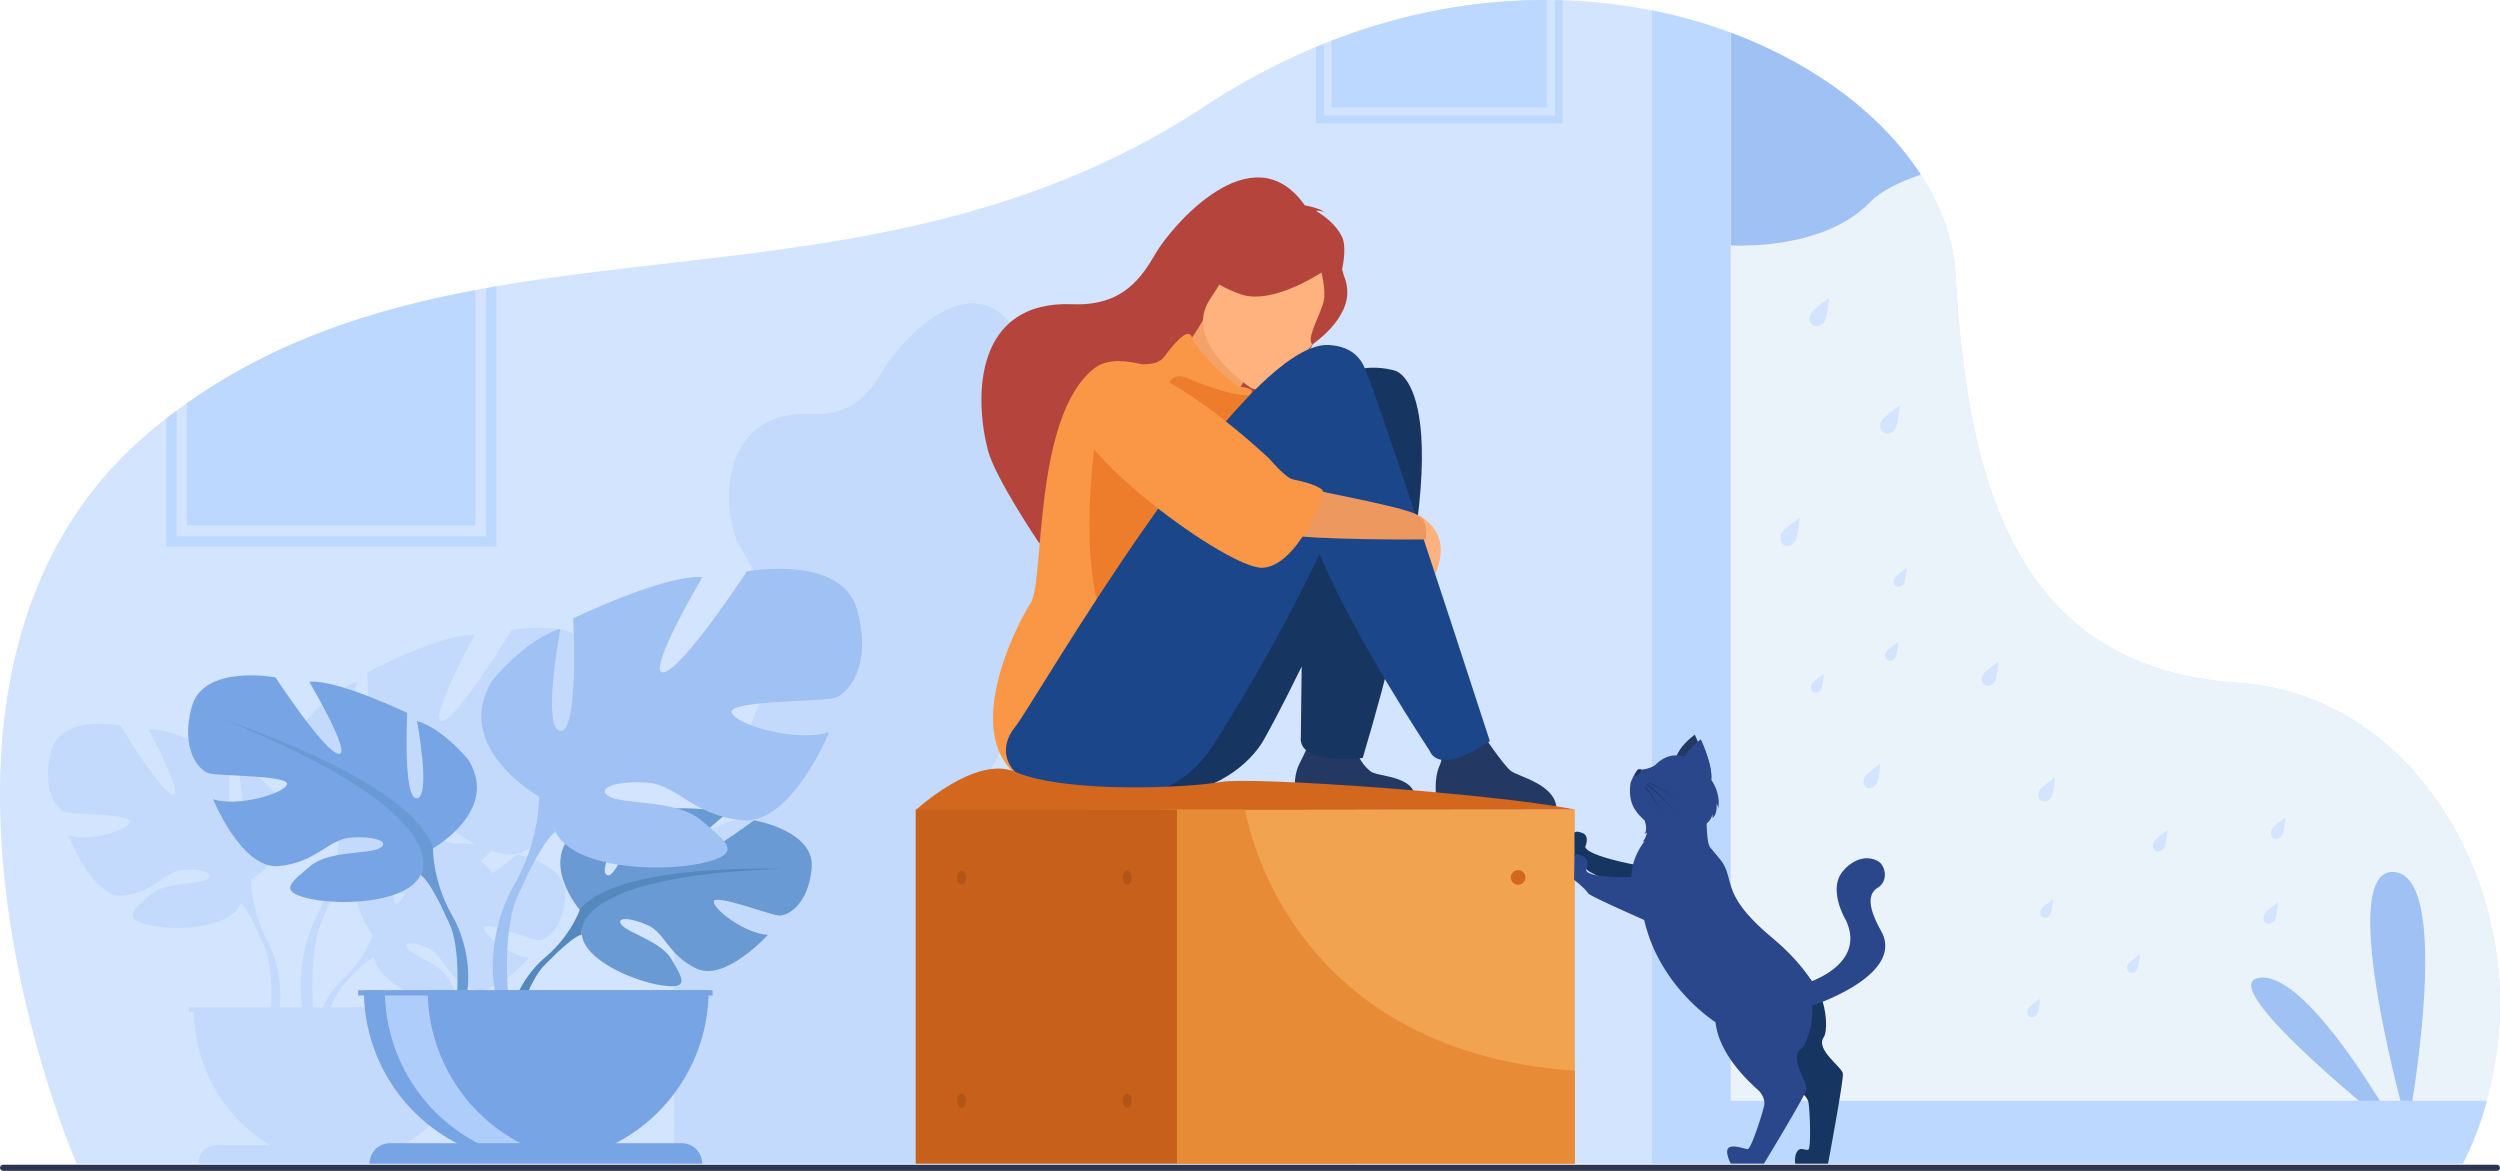 <svg xmlns="http://www.w3.org/2000/svg" viewBox="0 0 2475.97 1159.64"><defs><style>.cls-1{fill:#d2e4ff;}.cls-2{fill:#c3dafc;}.cls-3{fill:#ebf3fa;}.cls-4{fill:#2e3552;}.cls-5{fill:#233862;}.cls-6{fill:#163560;}.cls-7{fill:#b5453c;}.cls-8{fill:#f4a269;}.cls-9{fill:#f99746;}.cls-10{fill:#ffb27d;}.cls-11{fill:#ed7d2b;}.cls-12{fill:#1c468a;}.cls-13{fill:#ed985f;}.cls-14{fill:#c6601a;}.cls-15{fill:#f1a34f;}.cls-16{fill:#d3671e;}.cls-17{fill:#b25618;}.cls-18{fill:#e78b37;}.cls-19{fill:#bdd8ff;}.cls-20{fill:#9fc1f4;}.cls-21{fill:#6a9ad3;}.cls-22{fill:#5588bc;}.cls-23{fill:#77a4e5;}.cls-24{fill:#afcdfb;}.cls-25{fill:#2b478b;}</style></defs><g id="Capa_2" data-name="Capa 2"><g id="_Layer_" data-name="&lt;Layer&gt;"><path class="cls-1" d="M2476,992.45a329.23,329.23,0,0,1-2.26,40.5,299.65,299.65,0,0,1-15.07,65.17,268.1,268.1,0,0,1-19.44,42.76q-3.33,5.91-7,11.62H75.93s-214.6-491.44,77.76-729.36q5.48-4.45,11-8.74,5.09-3.93,10.22-7.72c3.32-2.47,6.67-4.88,10-7.25,88.12-62.24,184.61-93,285.83-112.11q5.36-1,10.72-2,5.1-.93,10.2-1.81c82.06-14.15,167-21.6,253-32.65,29.91-3.86,60-8.15,90.05-13.32,120.39-20.66,241.44-55.35,358-132a674.66,674.66,0,0,1,110.83-59.17c2.54-1.06,5.08-2.11,7.63-3.13s5-2,7.47-2.94C1391.74,12,1464-.2,1531.94,0q4,0,8,.07,3.81.07,7.61.19a546,546,0,0,1,63.14,5.64q12.88,1.92,25.42,4.42,18.42,3.66,36.1,8.53c151.29,41.52,258.41,145.8,264.54,253.65,4.15,72.69,12.77,142.53,31.86,203.12,8.85,28.06,19.94,54.15,33.88,77.61q5.68,9.59,12,18.57c41.68,59,105,97.9,201.5,104.37,67.07,4.5,123.58,34.55,166.59,79,.39.42.8.83,1.2,1.26C2442.37,817.74,2475.59,905.93,2476,992.45Z"/><path class="cls-2" d="M1221,843.76c-2.55-19.23-32.29-25.57-39-30.39-4-2.89-13.35-15.66-19.82-25,.93-.64,1.44-1,1.44-1-18.83-57.9-34.35-105.31-47.16-144.14,1.52-2.92,3-7.36,4.13-14,4.62-26.7-18.64-36.83-18.64-36.83l-.37-.2c13.86-116.68-19.5-124.62-19.5-124.62a65.06,65.06,0,0,0-26.48-2.22c-4.92-11.86-14.77-19.14-31-20.06a37.86,37.86,0,0,0-15.92,3c.76-1.33,1.5-2.67,2.24-4,3.38-2.34,31.91-22.86,29.45-47.53a33.1,33.1,0,0,0-2.89-11.36,45.52,45.52,0,0,0-1.48-5.62c2.53-12.4,2.68-22.47-.2-28.23-5.25-10.52-15.08-17.86-22.47-22.21,3.1-.66,7.16,1.06,7.16,1.06-4-3.61-16.75-5.83-16.75-5.83-45.53-64.79-115.75,19.12-128.53,41S846.37,411.72,803.1,410C718,406.66,712.57,492.28,730,536.12c.24.61,42,74.51,42,74.51a37.17,37.17,0,0,1,3.84-5.41c-2.86,30.83-4.22,56.11-8.95,63.2C757,683.27,710.21,771.69,750.64,813c-31.89-10.48-77,28.71-82.45,33.59h-.55V1152.5h569.42V846.58C1232.3,845.64,1226.92,844.7,1221,843.76ZM966.08,790c3.82-5.75,17.85-32,35-67.06-.51,35.25-.72,60.81-.72,60.81a12.45,12.45,0,0,0,4.45,11.41c-2,4.51-4.4,8.88-6.32,13.13a43.68,43.68,0,0,0-3.36,14.8c-32.09-1.5-56.45-1.79-64.46-.31-1.41.26-3.06.52-4.9.78C944.89,814.57,958.18,801.94,966.08,790Zm131.33,40c-7.16-13.06-31.58-11.89-37.2-16.63a36.42,36.42,0,0,1-9.08-11.15c1.71-.15,2.71-.27,2.71-.27q11-36.62,19.14-68c21,35.23,38.28,61.25,38.28,61.25a13,13,0,0,0,10.55,8.41,19.86,19.86,0,0,1-1.49,4.74c-3.64,8.06-3.71,17.83-3.37,23.38Q1107.23,830.83,1097.41,830Z"/><path class="cls-3" d="M2476,992.45c-.09,13.57-.83,27.1-2.26,40.5a367.76,367.76,0,0,1-10.66,57.22q-2,7.55-4.41,15a313.33,313.33,0,0,1-19.44,47.36H1636.11V10.32q18.42,3.66,36.1,8.53,21.55,5.92,41.87,13.48c83.76,31.12,150.36,82,188.26,140.64,20.4,31.56,32.47,65.36,34.41,99.53,4.15,72.69,12.77,142.53,31.86,203.12,8.85,28.06,19.94,54.15,33.88,77.61q5.68,9.59,12,18.57c41.68,59,105,97.9,201.5,104.37,67.07,4.5,123.58,34.55,166.59,79,.39.42.8.83,1.2,1.26C2442.37,817.74,2475.59,905.93,2476,992.45Z"/><rect class="cls-4" y="1153.54" width="2475.97" height="6.1" rx="3.05"/><path class="cls-5" d="M1541.4,799.12l-118.89-9.32s-2.85-18.12,3.36-31.87c6-13.19-2.24-22.73-10.38-38.45,7.55,7.78,33.57,6.64,50.76,4.33,2.1,3.41,23.31,34.84,30.34,39.89C1504.36,769.28,1539,776.62,1541.4,799.12Z"/><path class="cls-5" d="M1401.77,789.8h-118.9s-2.85-18.12,3.36-31.87c6-13.19,16.32-27.35,8.18-43.06,7.55,7.78,31.41,6.93,48.6,4.61,2.11,3.42-8,25.73,14,44.22C1364.27,769.87,1399.37,767.29,1401.77,789.8Z"/><path class="cls-6" d="M1382,367.27s-56.62-19.31-78.35,38.21C1200,489.47,1051.72,704,1039.2,719c-25.06,30-5.69,71.84,96.81,70.84,59.92-.59,96.6-28.1,113-52.84,4.38-6.59,20.46-36.64,40.16-76.89-.58,40.43-.83,69.72-.83,69.72-3.08,28.65,61.28,20.82,61.28,20.82C1458.8,385.5,1382,367.27,1382,367.27Z"/><path class="cls-7" d="M1329,234.3c-6-12.05-17.28-20.47-25.76-25.46,3.55-.76,8.21,1.22,8.21,1.22-4.55-4.14-19.21-6.69-19.21-6.69-52.2-74.28-132.7,21.92-147.35,47s-33,52.88-82.65,50.92c-97.59-3.84-97.45,92.24-83.83,144.57,7.2,27.67,51,92.36,51,92.36,11.26-20.64,109.71-115.18,177.14-114.54,22.65-9.14,46.57-36.08,48.44-38.21-17.73,22.19-30.58,32.68-39.15,37.7C1279.88,413.24,1344.93,266.25,1329,234.3Z"/><path class="cls-8" d="M1210.51,423.65c.19.25-8.81,33.53-35.84,18.93-17.75-9.58-46.23-50.46-35.25-64.31,5.21-6.59,28.19-19.1,52.12-61.47l2.87,2.48,48.29,41.77s-11,16.43-20.22,32.54C1214.73,407.12,1208.24,420.44,1210.51,423.65Z"/><path class="cls-7" d="M1192.64,308.81s.9-34.33,11-57.4c7.25-16.47,51.3-66,100.86-21.4a89.64,89.64,0,0,1,23.06,32.38c6.51,16,12.06,44.88-39,79.61l-15.76,12.74Z"/><path class="cls-9" d="M1127.73,360.12s17.74,3.38,25.24-6.67,23.83-31.32,27.64-19.12S1220.45,382,1228.78,383s14.17,3.26,9.46,7.58-2.75,21.6-7.46,23.17S1138.58,359.17,1127.73,360.12Z"/><path class="cls-10" d="M1239.27,384.37s-69.64-45-40.93-88,39.05-77.67,84.73-50.73,43.28,49,37.18,65.7S1258.13,395,1239.27,384.37Z"/><path class="cls-9" d="M1242.7,419.2S1124.76,332.29,1083.48,365c-60.88,48.28-48.7,211.29-62.84,232.5s-93.82,173.3,35.77,188.77,159.44-66.23,165.33-127.5S1242.7,419.2,1242.7,419.2Z"/><path class="cls-11" d="M1087.51,418.11s-34,187.74,33.35,239S1222,412.3,1087.51,418.11Z"/><path class="cls-11" d="M1155.25,388.11s1.29-21.94,20.65-13.55,55.16,21,69,15.81-22.31,64.19-55.35,41S1155.25,388.11,1155.25,388.11Z"/><path class="cls-7" d="M1315.15,265.64s-52.6,37.7-86.53,25.75-41.29-28.13-41.29-28.13,34-2.76,59.26-30.46C1246.59,232.8,1317,232.15,1315.15,265.64Z"/><path class="cls-10" d="M1404.82,510.37s26.67,11.61,21.36,42.21-15.9,20.35-15.9,20.35Z"/><path class="cls-7" d="M1307.74,266.59s6.55,20.68,2.66,33.91-17.42,36.76-10.35,40.39c0,0,37.14-24.7,34.15-54.76C1331,254.26,1307.74,266.59,1307.74,266.59Z"/><path class="cls-12" d="M1352.66,367.27v0c-5.26-15.11-16.76-24.45-36.55-25.57-86.44-4.89-294.27,358.38-310,377.24-25.06,30-5.69,71.84,96.81,70.84,59.92-.59,83.56-29.28,100-54,7.52-11.32,62-97.89,103.9-187,35.12,83.67,108.7,194.09,108.7,194.09,10.93,26.66,60-8.92,60-8.92C1357.83,372.09,1352.66,367.27,1352.66,367.27Z"/><path class="cls-13" d="M1077.76,378.31s-31.07,48,65.54,92,108,54.78,126.83,58.71c29.36,6.12,142.11,5.26,142.11,5.26s3-17.88-7.42-23.92c-16.63-9.67-112.67-25.37-125.62-30.55S1128.26,326.31,1077.76,378.31Z"/><path class="cls-9" d="M1105.18,357.73s49.35,2,152.29,96.83c0,0,15.75,19.13,23.59,20.41s29.07,6.85,29.53,12.25-26.14,73.15-60,75.09-197-118.74-185.88-157.93S1105.18,357.73,1105.18,357.73Z"/><rect class="cls-14" x="906.9" y="801.77" width="435.2" height="350.74"/><rect class="cls-15" x="1165.95" y="801.77" width="393.76" height="350.73"/><path class="cls-16" d="M1231.52,869.23a7.22,7.22,0,1,1,7.21,7A7.1,7.1,0,0,1,1231.52,869.23Z"/><path class="cls-16" d="M1496.35,869.23a7.22,7.22,0,1,1,7.22,7A7.1,7.1,0,0,1,1496.35,869.23Z"/><path class="cls-16" d="M1231.52,1090.17a7.22,7.22,0,1,1,7.21,7A7.1,7.1,0,0,1,1231.52,1090.17Z"/><path class="cls-16" d="M1496.35,1090.17a7.22,7.22,0,1,1,7.22,7A7.1,7.1,0,0,1,1496.35,1090.17Z"/><path class="cls-17" d="M947.88,869.23c0-3.85,2-7,4.47-7s4.47,3.13,4.47,7-2,7-4.47,7S947.88,873.09,947.88,869.23Z"/><path class="cls-17" d="M1111.91,869.23c0-3.85,2-7,4.47-7s4.48,3.13,4.48,7-2,7-4.48,7S1111.91,873.09,1111.91,869.23Z"/><path class="cls-17" d="M947.88,1090.17c0-3.85,2-7,4.47-7s4.47,3.13,4.47,7-2,7-4.47,7S947.88,1094,947.88,1090.17Z"/><path class="cls-17" d="M1111.91,1090.17c0-3.85,2-7,4.47-7s4.48,3.13,4.48,7-2,7-4.48,7S1111.91,1094,1111.91,1090.17Z"/><path class="cls-16" d="M906.9,802.34s59.14-54.62,98.15-38c51.36,21.93,172.79,15.82,203.43,10.16s270,11.24,351.22,27.24Z"/><path class="cls-18" d="M1559.7,1060.5v92H1166V801.77h66l1.3.57S1268.65,1040.24,1559.7,1060.5Z"/><path class="cls-19" d="M481.48,285.35V531.13H174.91V406.67q-5.13,3.79-10.22,7.73V541.34h327V283.55Q486.58,284.42,481.48,285.35Z"/><path class="cls-19" d="M470.76,287.32v233H184.93V399.43C273.05,337.19,369.55,306.4,470.76,287.32Z"/><path class="cls-19" d="M1539.94.07V114.48H1311.15V43.31c-2.55,1-5.09,2.07-7.63,3.13V122.1h244V.26Q1543.76.14,1539.94.07Z"/><path class="cls-19" d="M1531.94,0V106.44H1318.62V40.37C1391.74,12,1464-.2,1531.94,0Z"/><path class="cls-20" d="M2384.63,1117.36s46.75-248.88-13.49-253.72S2384.63,1117.36,2384.63,1117.36Z"/><path class="cls-20" d="M2376.37,1123.2s-88.09-160.81-138.31-154.87S2376.37,1123.2,2376.37,1123.2Z"/><path class="cls-2" d="M597.11,658.56c-12.53-50.25-90.6-34.55-90.6-34.55s-53,88-68.44,90,31.81-84.8,31.81-84.8c-29.88-3.14-106,36.64-106,36.64s4.82,102.6-10.61,100.51,0-91.08,0-91.08c-28.91,9.42-55.9,46.06-55.9,46.06C263.62,781.06,335.9,825,335.9,825s1,35.59-19.27,76.43c0,0-25.45,42-17.29,96.26H277c4.29-39.07-13.68-68.71-13.68-68.71-15.35-31-14.62-58-14.62-58s54.84-33.35,29.25-78.63c0,0-20.48-27.79-42.41-34.94,0,0,11.7,67.51,0,69.1s-8.05-76.25-8.05-76.25-57.76-30.18-80.43-27.8c0,0,35.83,65.92,24.13,64.33s-51.92-68.3-51.92-68.3S60,706.63,50.5,744.75s5.85,57.18,14.62,59.57,65.08,1.59,63.62,9.53-39.49,20.65-60.69,13.5c0,0,23.4,62.74,54.11,59.57s40.21-23.83,59.23-25.42,32.9,4,23.4,9.53-41.68,1.82-57,16S120,910,148.48,916.3s79.7,2.39,89.94-21.44l1.28-3a13.12,13.12,0,0,1-1.28,3c5.26,3.33,13.15,19.23,18.63,31.43.77,2.07,2,4.94,3.84,8.84h0c.75,1.77,1.34,3.21,1.75,4.21,6.32,17.17,6.57,42.16,5.87,58.38h-81.3v4.72h4.73c1.59,57.35,32.08,106.8,76.19,131.77H213.32c-9.3,0-16.85,8.19-16.85,18.29H469.78c0-10.1-7.54-18.29-16.85-18.29H398.81c44.11-25,74.6-74.42,76.19-131.77h3.29v-4.72H327.37c3.42-8.17,7.61-16.19,12.5-22.1.59-.67,1.45-1.63,2.52-2.8,2.47-2.49,4.2-4.35,5.37-5.74,7.59-7.93,18.1-18.05,23.16-19a11.46,11.46,0,0,1-.21-2.76c.07.89.14,1.8.21,2.76,1.74,22.09,41.17,41.37,65.43,45.33s16.76-6.86,8.4-22.92-34.81-23.25-40.84-30.65,6.44-7.42,21.06-.16,16.61,26.58,40.06,38.78,58.74-30.06,58.74-30.06c-18.69-1-45.38-23.08-44.41-29.83s45.3,11.64,52.88,12.52,24.82-9.35,27.49-42.52-47.38-42.41-47.38-42.41-11.54,9.32-24.57,18.7c-2.57-3.62-6.75-7.63-11.63-12.1,4.3-4.14,8.17-7.7,10.58-9.89A88,88,0,0,0,502.65,846c40.49,4.19,71.33-78.52,71.33-78.52-28,9.42-78.07-7.33-80-17.8s72.29-9.42,83.85-12.57S609.64,708.82,597.11,658.56ZM391.5,894.93c-2.31-1.29-2.15-5.62-.67-11.31,3.19.79,6.47,1.46,9.81,2C397.27,892.24,394,896.34,391.5,894.93Zm-49.37,72.31s-13.28,10.68-22.54,30.48H310c-1.18-20.79-1.65-57.9,7.46-82.64.54-1.33,1.32-3.23,2.3-5.56,2.42-5.14,4.05-8.92,5.08-11.66,7.21-16.08,17.61-37,24.55-41.42a17.61,17.61,0,0,1-1.69-3.93l1.69,3.93A33.19,33.19,0,0,0,357,867.2C343.84,893.85,369.19,926,369.19,926S362.55,947.57,342.13,967.24ZM448.59,835.42c-20.72-6.21-45.72-5-54.85-10.39-12.53-7.33,5.78-14.66,30.84-12.56,16.86,1.4,28.06,14.18,45.89,23.66A207.5,207.5,0,0,0,448.59,835.42Z"/><path class="cls-1" d="M2107.55,954.94c-1.75,3-1.16,6.6,1.32,8s5.91.2,7.66-2.79,2.82-15.11,2.82-15.11S2109.3,952,2107.55,954.94Z"/><path class="cls-1" d="M2021.65,900.39c-1.75,3-1.16,6.6,1.32,8.05s5.91.2,7.66-2.79,2.82-15.11,2.82-15.11S2023.41,897.4,2021.65,900.39Z"/><path class="cls-1" d="M2008.74,998.84c-1.75,3-1.16,6.6,1.31,8s5.92.21,7.67-2.79,2.82-15.1,2.82-15.1S2010.49,995.85,2008.74,998.84Z"/><path class="cls-1" d="M2250.12,820.89c-2,3.43-1.33,7.57,1.51,9.23s6.79.24,8.8-3.2,3.23-17.33,3.23-17.33S2252.14,817.46,2250.12,820.89Z"/><path class="cls-1" d="M2242.78,905c-2,3.43-1.34,7.57,1.51,9.24s6.78.23,8.79-3.2,3.23-17.34,3.23-17.34S2244.79,901.55,2242.78,905Z"/><path class="cls-1" d="M2133.29,833.39c-2,3.43-1.33,7.57,1.51,9.23s6.79.24,8.8-3.2,3.23-17.33,3.23-17.33S2135.31,830,2133.29,833.39Z"/><path class="cls-1" d="M2020,782.55c-2.28,3.89-1.52,8.57,1.71,10.46s7.68.27,10-3.62,3.66-19.64,3.66-19.64S2022.32,778.66,2020,782.55Z"/><path class="cls-1" d="M1846.84,769.34c-2.27,3.89-1.51,8.58,1.71,10.46s7.69.27,10-3.62,3.66-19.64,3.66-19.64S1849.12,765.45,1846.84,769.34Z"/><path class="cls-1" d="M1964.06,668.05c-2.28,3.89-1.52,8.58,1.71,10.47s7.68.26,10-3.63,3.66-19.63,3.66-19.63S1966.34,664.16,1964.06,668.05Z"/><path class="cls-1" d="M1868,645.69c-1.78,3-1.18,6.73,1.34,8.21s6,.21,7.82-2.85,2.88-15.41,2.88-15.41S1869.78,642.63,1868,645.69Z"/><path class="cls-1" d="M1876.48,572.37c-1.79,3-1.19,6.73,1.34,8.21s6,.21,7.82-2.84,2.87-15.41,2.87-15.41S1878.26,569.32,1876.48,572.37Z"/><path class="cls-1" d="M1794.39,677.32c-1.79,3.06-1.19,6.73,1.34,8.21s6,.21,7.82-2.84,2.87-15.41,2.87-15.41S1796.18,674.27,1794.39,677.32Z"/><path class="cls-1" d="M1877.24,424.5c2.64-4.51,4.25-22.77,4.25-22.77s-15.15,10.33-17.79,14.84-1.75,9.95,2,12.14S1874.6,429,1877.24,424.5Z"/><path class="cls-1" d="M1793.68,310.17c-2.64,4.52-1.75,9.95,2,12.14s8.91.31,11.55-4.2,4.25-22.78,4.25-22.78S1796.33,305.66,1793.68,310.17Z"/><path class="cls-1" d="M1764.56,527.67c-2.64,4.52-1.76,10,2,12.14s8.92.31,11.56-4.21,4.25-22.77,4.25-22.77S1767.2,523.16,1764.56,527.67Z"/><path class="cls-21" d="M574.18,901.07s-41.57-48.49-2.56-79.29c0,0,28.48-17.25,51.71-15.85,0,0-32.91,55.2-22.27,60.69s32.25-64.15,32.25-64.15,64.82-6.28,85.68,3.74c0,0-55.42,45.35-43.75,48s71.53-41.81,71.53-41.81,60.34,10.27,57.12,47.07-24,48.18-33.14,47.2-62.59-21.38-63.75-13.9,31,32,53.54,33.1c0,0-42.54,46.91-70.81,33.37s-30.69-35-48.31-43-32.67-8-25.39.18,39.17,16.18,49.25,34,19.12,29.85-10.13,25.45-76.8-25.8-78.88-50.31Z"/><path class="cls-22" d="M774.25,860.52s-163.88-6.32-200.07,40.55c0,0-8,24-32.64,45.8l-3.83,10.46s28.39-29.94,38.56-31.75C576.27,925.58,560.37,867.51,774.25,860.52Z"/><path class="cls-22" d="M541.54,946.87s-35.17,26-37.61,72.49l6.38.57s11.23-48.06,31.54-66.85S541.54,946.87,541.54,946.87Z"/><path class="cls-23" d="M428.86,840.09s66.11-37,35.26-87.27c0,0-24.68-30.86-51.13-38.79,0,0,14.1,74.93,0,76.69s-9.7-84.63-9.7-84.63-69.64-33.5-97-30.85c0,0,43.2,73.17,29.09,71.4s-62.59-75.81-62.59-75.81-71.4-13.22-82.86,29.09,7,63.47,17.63,66.12,78.46,1.76,76.69,10.58-47.6,22.92-73.17,15c0,0,28.21,69.65,65.24,66.12s48.48-26.45,71.41-28.21,39.67,4.41,28.2,10.58-50.24,2-68.76,17.76-33.49,25.43.88,32.49,96.09,2.64,108.44-23.8Z"/><path class="cls-21" d="M222.58,713.15S407.7,773.09,428.86,840.09c0,0-.88,30,17.63,64.35v13.23s-19.4-45-30-51.13C416.52,866.54,458,808.35,222.58,713.15Z"/><path class="cls-21" d="M446.49,904.44s28.55,43.36,12.27,96.13l-7.34-2s7.13-58.13-7.81-87.36S446.49,904.44,446.49,904.44Z"/><path class="cls-20" d="M534,789s-87.15-48.81-46.48-115c0,0,32.54-40.67,67.4-51.13,0,0-18.59,98.78,0,101.1s12.78-111.56,12.78-111.56,91.81-44.15,127.83-40.67c0,0-56.94,96.45-38.35,94.13s82.51-99.94,82.51-99.94S833.85,548.48,849,604.26s-9.3,83.67-23.24,87.15-103.42,2.33-101.1,14,62.75,30.21,96.45,19.75c0,0-37.18,91.81-86,87.16S671.17,777.41,641,775.08s-52.29,5.81-37.18,13.95,66.23,2.66,90.64,23.41,44.16,33.53-1.16,42.82-126.67,3.49-142.94-31.37Z"/><path class="cls-20" d="M806,621.69S561.93,700.71,534,789c0,0,1.17,39.51-23.24,84.83v17.43s25.57-59.27,39.51-67.4C550.31,823.89,495.7,747.19,806,621.69Z"/><path class="cls-20" d="M510.8,873.86S473.17,931,494.62,1000.57l9.69-2.6s-9.4-76.62,10.29-115.16S510.8,873.86,510.8,873.86Z"/><path class="cls-23" d="M531.11,1151.43A170.73,170.73,0,0,0,701.83,980.71H360.39A170.72,170.72,0,0,0,531.11,1151.43Z"/><path class="cls-24" d="M573.12,1150.12A170.82,170.82,0,0,1,381.19,980.71h42.42A170.75,170.75,0,0,0,573.12,1150.12Z"/><rect class="cls-23" x="354.77" y="980.71" width="350.94" height="5.24"/><path class="cls-23" d="M695.45,1152.5H365.94a20.32,20.32,0,0,1,20.32-20.31H675.13a20.32,20.32,0,0,1,20.32,20.31Z"/><path class="cls-20" d="M1902.34,173c-21.61,7.27-39.64,16.23-50.25,27.2-47.38,49.09-138,42.77-138,42.77V32.33C1797.84,63.45,1864.44,114.36,1902.34,173Z"/><path class="cls-19" d="M1714.08,1090.17V32.33q-20.3-7.54-41.87-13.48-17.67-4.86-36.1-8.53V1152.5h803.08a313.33,313.33,0,0,0,19.44-47.36q2.38-7.41,4.41-15Z"/><path class="cls-6" d="M1650.1,861.82s-75.77-10.74-80.17-23c0,0,5.26-11.05-3-13.94-2.23-.77-6-2.2-7.65-.08l.1,22.55s8.17,8,12.75,14.38c2.53,3.54,51.49,24,51.49,24Z"/><path class="cls-6" d="M1806.21,1027.25c7.19-10.38-.28-83.71-52-61.45-11,3.32-24.2,11.27-40,25.77,0,0-22.72,53.54,66.88,88.95,0,0,8.88,3.84,10.14,12s2.68,45-.36,46.12-7.54-3.11-10.82,1.54-2.13,12.32-2.13,12.32h32.56s15.56-82.68,14.69-89.26S1797.69,1039.56,1806.21,1027.25Z"/><path class="cls-5" d="M1678.48,727.55s17.23,36.13,7.71,47L1659.42,753S1659.29,742.38,1678.48,727.55Z"/><path class="cls-25" d="M1863.1,922.15c-7-12.75-17.57-34.06-3.67-42.76,11.85-7.41,7.31-22.87.46-26.56-14.43-7.79-29.09,2.06-36,11.68-13.07,18.3,4.29,46.91,4.29,46.91,16.42,35.35-17.38,53.75-33.67,60.31a190.32,190.32,0,0,0-27.44-32.33c-5.62-5.33-10.77-9.66-15.1-13.36-45.87-39.21-34.76-53.55-45.65-71.18-2.14-3.49-10.58-13-12.82-16s-3-13.74-3.29-23.19c5.16-4.39,5.73-9.31,5.73-9.31a9.34,9.34,0,0,1,0,4c5.34-4.34,4.13-14.33,4.13-14.33,1.18,1.45,1.65,4.54,1.65,4.54,2.69-15.54-6.88-28.22-7-28.32,1.69-14.6-10.42-40-10.42-40s.87,18.83,2.7,28.44a38.91,38.91,0,0,0-10.69-7.85c-9.57-4.75-22.64-9.22-36.48,4.36-3.14,3.08-12.45,5.58-16.84,5-2.42-.31-7.93,11.81-8.14,13.47-2.41,18.33,3.42,27.4,13.89,36.78,1.47,4.13,2.59,9.68,0,13.42,0,0,2.21-.9,2.48-1.61-.19,1-1.38,6.74-4.53,9.32a9.33,9.33,0,0,0,2.12-.5c-2.74,3.49-13.19,17.92-13,35.71-22,.18-42.87-1.17-44.9-6.79,0,0,4.74-9.28-3.05-13.95a17.28,17.28,0,0,0-8.54-2l-.38,25.32s9.54,7.08,14.12,13.5c1.58,2.2,32.32,16.08,55.32,26.25,13.39,58,56.4,91.59,70.63,101.32,2,17.73,12.58,40.8,42.77,67.67,0,0,7,6.66,5.4,14.76s-13,43.18-16.19,43.18-14-4.68-18.72-1.44,1.8,15.83,1.8,15.83H1747s40.66-66.93,42.1-73.41-17.63-31.67-5.39-40.3c5.24-3.71,12.52-24,11-42.66C1810.81,990.52,1885.1,962.05,1863.1,922.15Z"/><path class="cls-25" d="M1665.28,757.75l26.79,21.5a12.64,12.64,0,0,0,2.69-7c1.69-14.61-10.42-40-10.42-40C1665.15,747.1,1665.28,757.75,1665.28,757.75Z"/><path class="cls-6" d="M1622.25,762.34a3.21,3.21,0,0,1,3.08-.24s-.41,6.09-6.38,6.47C1619,768.57,1620.67,763.28,1622.25,762.34Z"/><path class="cls-6" d="M1633.2,776c.23.08,22.56,8.41,38.57,26.78h0c-16.28-18.71-38.1-27.43-38.33-27.51Z"/><path class="cls-6" d="M1631.12,777.59c.24.15,23.65,16.08,36.91,41.8h0c-13.49-26.18-36.18-42.42-36.43-42.57Z"/><path class="cls-6" d="M1628.71,779.49c.17.17,16.63,17.41,23,40.93h0c-6.49-23.94-22.31-41.31-22.48-41.48Z"/></g></g></svg>